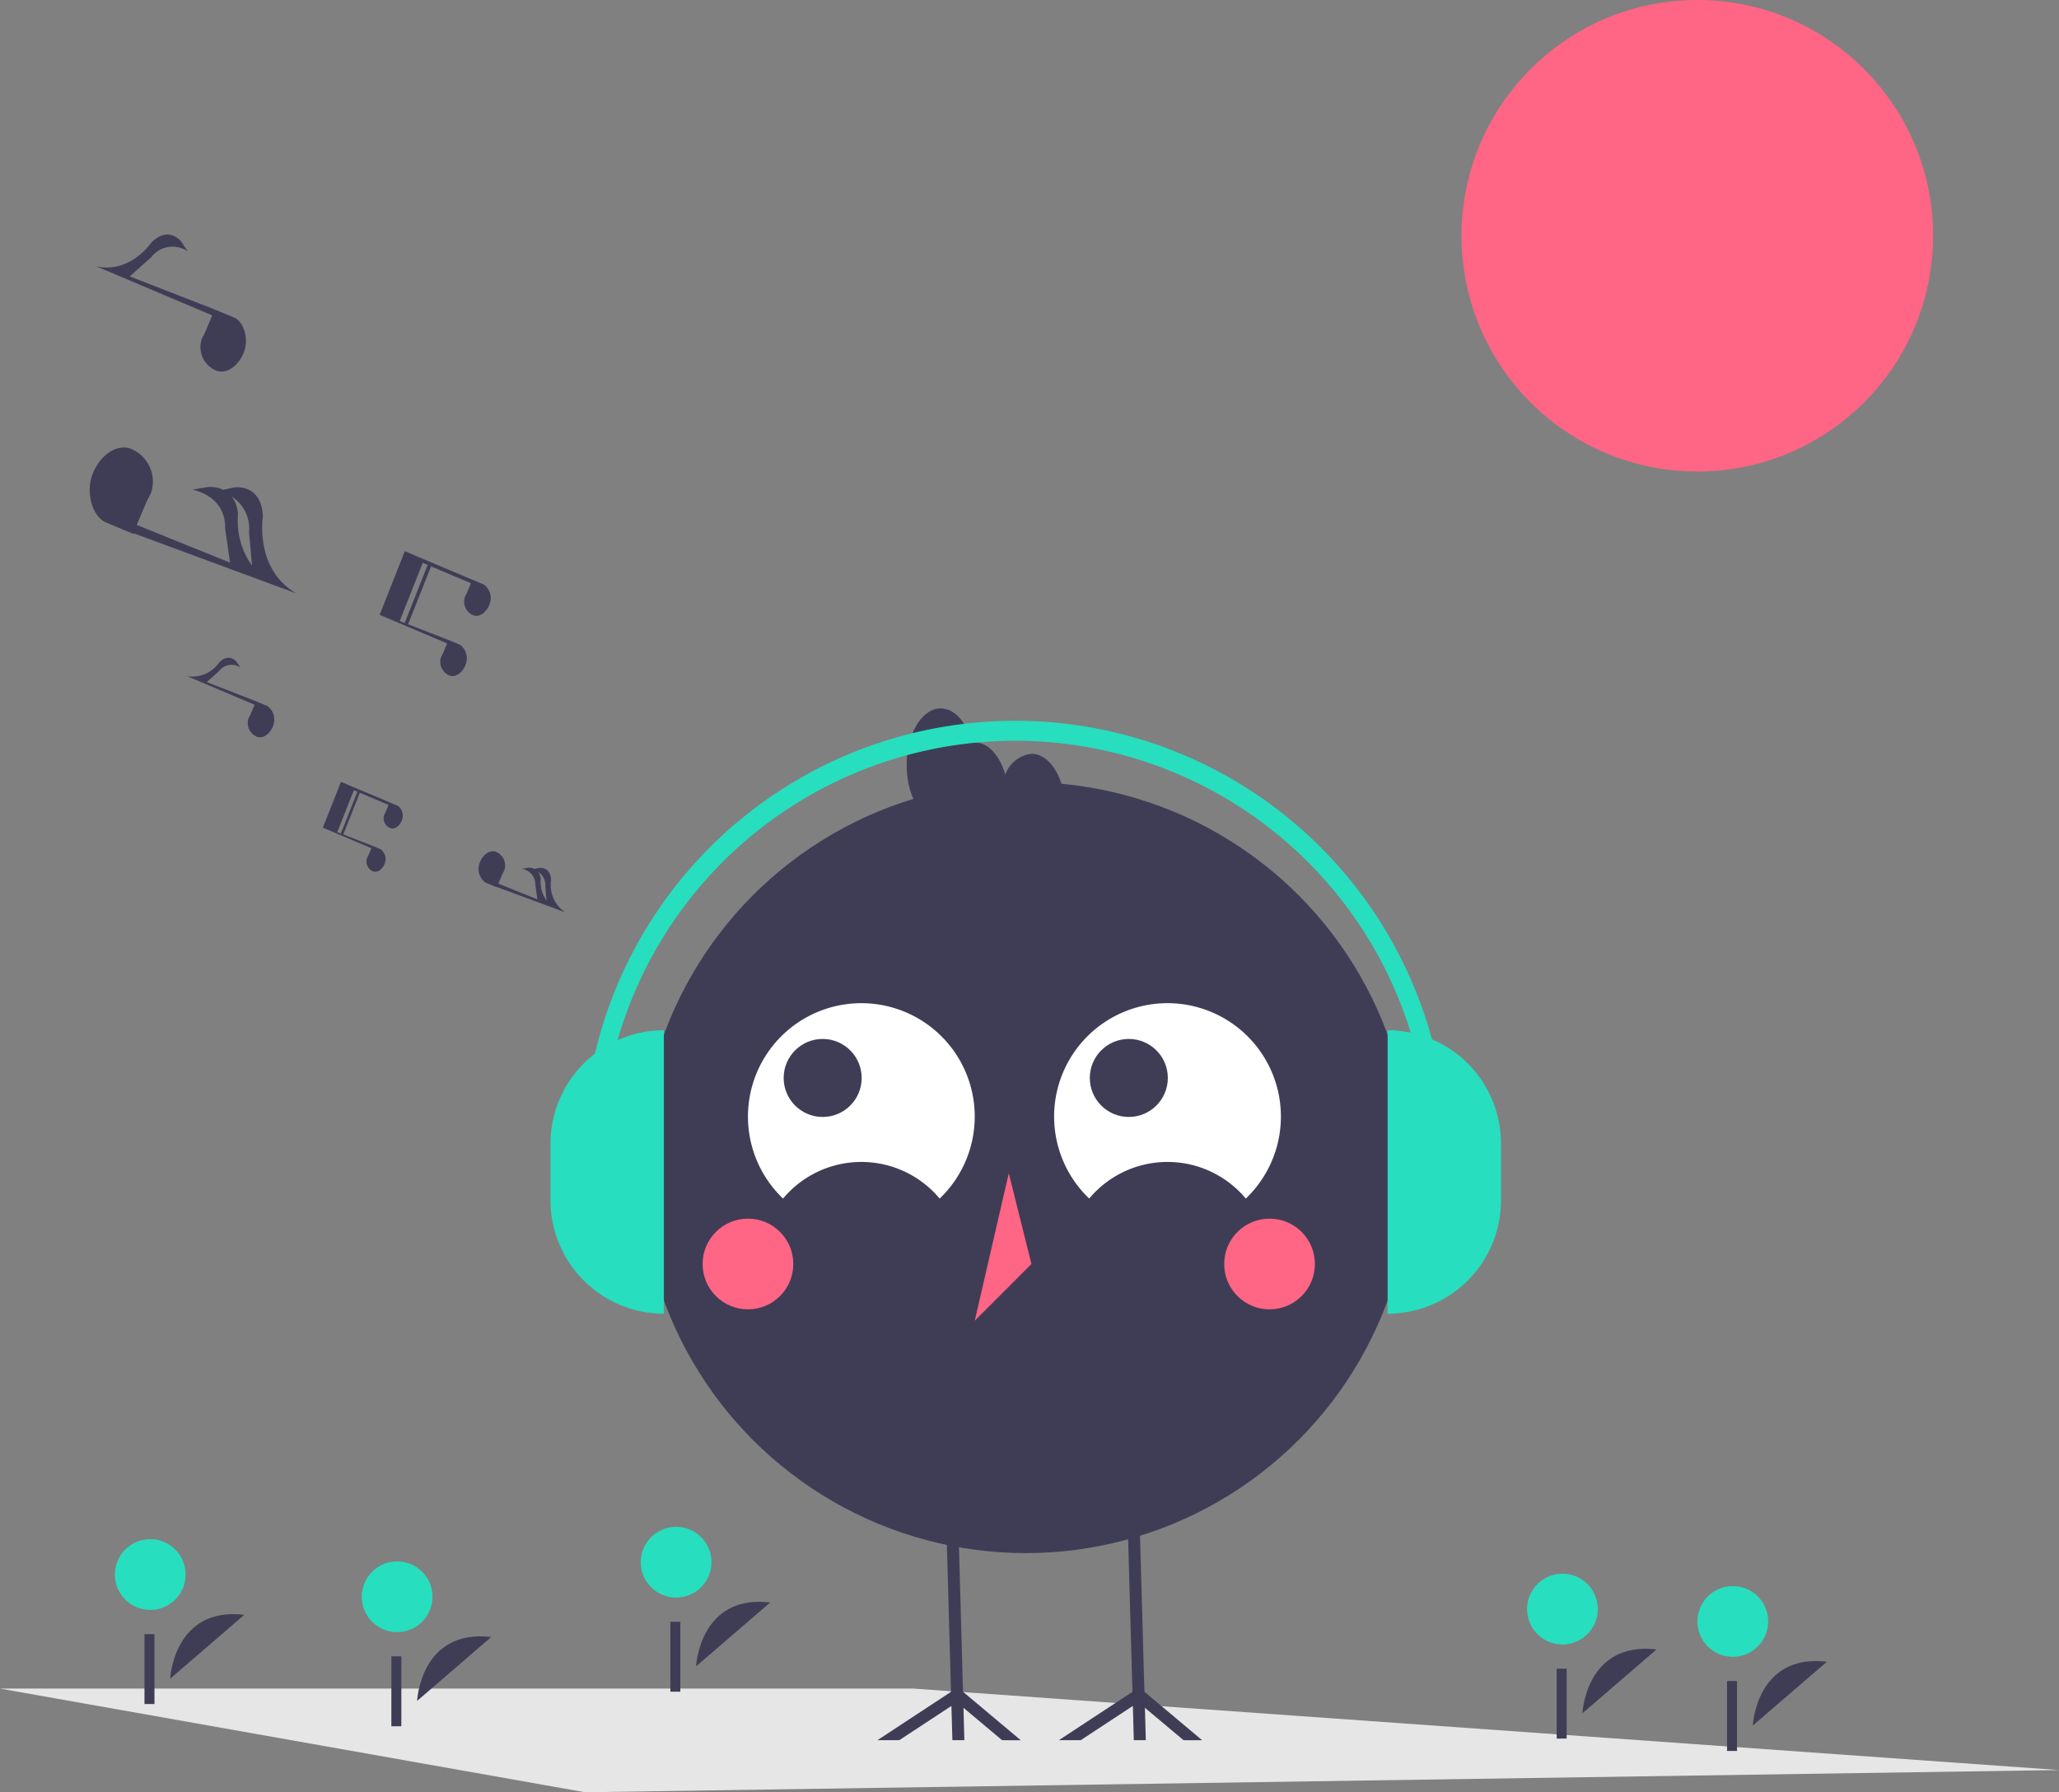 <svg id="Group_50" data-name="Group 50" xmlns="http://www.w3.org/2000/svg" width="213.186" height="185.584" viewBox="0 0 213.186 185.584">
  <rect x="0" y="0" width="213.186" height="185.584" fill="#808080" stroke="none"/>
  <path id="Path_249" data-name="Path 249" d="M213.186,736.557l-152.608,2.3L0,728.121H94.57Z" transform="translate(0 -553.273)" fill="#e6e6e6"/>
  <circle id="Ellipse_94" data-name="Ellipse 94" cx="24.412" cy="24.412" r="24.412" transform="translate(151.324 0)" fill="#ff6584"/>
  <path id="Path_250" data-name="Path 250" d="M335.954,775.873s.357-7.482,7.678-6.613" transform="translate(-292.768 -599.749)" fill="#3f3d56"/>
  <circle id="Ellipse_95" data-name="Ellipse 95" cx="3.664" cy="3.664" r="3.664" transform="translate(37.454 161.676)" fill="#27debf"/>
  <rect id="Rectangle_37" data-name="Rectangle 37" width="1.034" height="7.239" transform="translate(40.521 171.509)" fill="#3f3d56"/>
  <path id="Path_251" data-name="Path 251" d="M838.4,781.2s.357-7.482,7.677-6.613" transform="translate(-674.559 -603.793)" fill="#3f3d56"/>
  <circle id="Ellipse_96" data-name="Ellipse 96" cx="3.664" cy="3.664" r="3.664" transform="translate(158.109 162.954)" fill="#27debf"/>
  <rect id="Rectangle_38" data-name="Rectangle 38" width="1.034" height="7.239" transform="translate(161.177 172.788)" fill="#3f3d56"/>
  <path id="Path_252" data-name="Path 252" d="M911.851,786.518s.357-7.482,7.677-6.613" transform="translate(-730.371 -607.838)" fill="#3f3d56"/>
  <circle id="Ellipse_97" data-name="Ellipse 97" cx="3.664" cy="3.664" r="3.664" transform="translate(175.747 164.232)" fill="#27debf"/>
  <rect id="Rectangle_39" data-name="Rectangle 39" width="1.034" height="7.239" transform="translate(178.815 174.066)" fill="#3f3d56"/>
  <path id="Path_253" data-name="Path 253" d="M456.243,760.969s.357-7.482,7.677-6.613" transform="translate(-384.171 -588.424)" fill="#3f3d56"/>
  <circle id="Ellipse_98" data-name="Ellipse 98" cx="3.664" cy="3.664" r="3.664" transform="translate(66.34 158.097)" fill="#27debf"/>
  <rect id="Rectangle_40" data-name="Rectangle 40" width="1.034" height="7.239" transform="translate(69.407 167.931)" fill="#3f3d56"/>
  <path id="Path_254" data-name="Path 254" d="M229.5,766.292s.357-7.482,7.677-6.613" transform="translate(-211.88 -592.469)" fill="#3f3d56"/>
  <circle id="Ellipse_99" data-name="Ellipse 99" cx="3.664" cy="3.664" r="3.664" transform="translate(11.891 159.375)" fill="#27debf"/>
  <rect id="Rectangle_41" data-name="Rectangle 41" width="1.034" height="7.239" transform="translate(14.959 169.209)" fill="#3f3d56"/>
  <circle id="Ellipse_100" data-name="Ellipse 100" cx="39.917" cy="39.917" r="39.917" transform="translate(66.289 80.987)" fill="#3f3d56"/>
  <path id="Path_255" data-name="Path 255" d="M482.241,516.388a10.563,10.563,0,0,1,16.214,0,11.74,11.74,0,1,0-16.214,0Z" transform="translate(-401.165 -392.28)" fill="#fff"/>
  <path id="Path_256" data-name="Path 256" d="M614.246,516.388a10.563,10.563,0,0,1,16.214,0,11.74,11.74,0,1,0-16.214,0Z" transform="translate(-501.471 -392.28)" fill="#fff"/>
  <circle id="Ellipse_101" data-name="Ellipse 101" cx="4.039" cy="4.039" r="4.039" transform="translate(81.139 107.58)" fill="#3f3d56"/>
  <circle id="Ellipse_102" data-name="Ellipse 102" cx="4.039" cy="4.039" r="4.039" transform="translate(112.837 107.58)" fill="#3f3d56"/>
  <circle id="Ellipse_103" data-name="Ellipse 103" cx="4.696" cy="4.696" r="4.696" transform="translate(72.746 126.187)" fill="#ff6584"/>
  <circle id="Ellipse_104" data-name="Ellipse 104" cx="4.696" cy="4.696" r="4.696" transform="translate(126.752 126.187)" fill="#ff6584"/>
  <path id="Path_257" data-name="Path 257" d="M423.8,505.926l-3.522,15.263,5.87-5.87Z" transform="translate(-319.353 -384.435)" fill="#ff6584"/>
  <path id="Path_258" data-name="Path 258" d="M469.469,676.023l-4-3.356.093,3.356h-1.242l-.1-3.549-5.4,3.549h-2.26l7.619-5.008-.3-10.515-.22-7.941,1.239-.034.224,7.976.295,10.506,5.976,5.017Z" transform="translate(-346.926 -495.83)" fill="#3f3d56"/>
  <path id="Path_259" data-name="Path 259" d="M391.248,676.023l-4-3.356.093,3.356H386.1l-.1-3.549-5.4,3.549h-2.26l7.616-5.008-.295-10.515-.22-7.941,1.242-.034.224,7.976.292,10.506,5.976,5.017Z" transform="translate(-287.491 -495.83)" fill="#3f3d56"/>
  <path id="Path_260" data-name="Path 260" d="M559.97,373.756a3.286,3.286,0,0,0-2.708,2.158c-.569-1.965-1.766-3.332-3.163-3.332a2.128,2.128,0,0,0-.282.047c-.537-2.1-1.785-3.569-3.24-3.569-1.945,0-3.522,2.628-3.522,5.87s1.577,5.87,3.522,5.87a2.109,2.109,0,0,0,.282-.047c.537,2.1,1.785,3.569,3.24,3.569a3.287,3.287,0,0,0,2.708-2.158c.569,1.965,1.766,3.332,3.163,3.332,1.945,0,3.522-2.628,3.522-5.87S561.915,373.756,559.97,373.756Z" transform="translate(-453.176 -295.704)" fill="#3f3d56"/>
  <path id="Path_261" data-name="Path 261" d="M0,0H0A11.74,11.74,0,0,1,11.74,11.74v5.87A11.74,11.74,0,0,1,0,29.351H0Z" transform="translate(68.739 136.031) rotate(180)" fill="#27debf"/>
  <path id="Path_262" data-name="Path 262" d="M598.3,444.248h0a11.74,11.74,0,0,1,11.74,11.741v5.87A11.74,11.74,0,0,1,598.3,473.6h0V444.248Z" transform="translate(-454.629 -337.568)" fill="#27debf"/>
  <path id="Path_263" data-name="Path 263" d="M497.108,419.1h-1.863a42.844,42.844,0,0,0-85.687,0h-1.863a44.706,44.706,0,0,1,89.413,0Z" transform="translate(-347.281 -299.758)" fill="#27debf"/>
  <path id="Path_264" data-name="Path 264" d="M131.69,368Z" transform="translate(-100.067 -279.628)" fill="#3f3d56"/>
  <path id="Path_265" data-name="Path 265" d="M303.073,403.193h0l-.875-.364-3.692-1.561-1.324-.56-.1.256h0l-1.778,4.489,5,2.118.026.024-.337.8a1.4,1.4,0,0,0-.118.229,1.1,1.1,0,0,0,.632,1.357c.422.167.955-.181,1.191-.777a1.255,1.255,0,0,0-.406-1.516h0l-.875-.365-2.994-1.164,1.711-4.319-.254-.1-1.711,4.321-.37-.144,1.718-4.337.045.019,3.519,1.489.026.024-.337.8a1.4,1.4,0,0,0-.118.229,1.1,1.1,0,0,0,.632,1.357c.422.167.955-.181,1.191-.777A1.255,1.255,0,0,0,303.073,403.193Z" transform="translate(-261.879 -319.752)" fill="#3f3d56"/>
  <path id="Path_266" data-name="Path 266" d="M371.462,436.955a3.374,3.374,0,0,1-1.453-3.317c-.046-1.481-1.269-1.271-1.269-1.271l-.445.1a1.351,1.351,0,0,0-.662-.122l-.677.114a1.608,1.608,0,0,1,1.415,1.652l.216,1.508-4.04-1.63.464-1.094a1.95,1.95,0,0,0,.163-.319,1.533,1.533,0,0,0-.877-1.884c-.586-.232-1.327.251-1.655,1.08a1.743,1.743,0,0,0,.563,2.106h0l1.215.506.009-.029Zm-2.052-2.65.13,1.444a3.33,3.33,0,0,1-.607-2.211,1.4,1.4,0,0,0-.271-.774,1.64,1.64,0,0,1,.748,1.542Z" transform="translate(-312.948 -342.493)" fill="#3f3d56"/>
  <path id="Path_267" data-name="Path 267" d="M245.1,352.218h0l-1.215-.506-5.08-1.975,1.282-1.141a1.62,1.62,0,0,1,2.213-.363l-.4-.591s-.748-.99-1.795.057a3.374,3.374,0,0,1-3.33,1.423l6.95,2.941.036.033-.468,1.1a1.952,1.952,0,0,0-.163.319,1.533,1.533,0,0,0,.877,1.884c.586.232,1.326-.251,1.655-1.08A1.743,1.743,0,0,0,245.1,352.218Z" transform="translate(-217.405 -279.108)" fill="#3f3d56"/>
  <path id="Path_268" data-name="Path 268" d="M326.774,310.858l-.468,1.1a1.953,1.953,0,0,0-.163.319,1.533,1.533,0,0,0,.877,1.884c.586.232,1.326-.251,1.655-1.08a1.743,1.743,0,0,0-.563-2.106h0l-1.216-.506-4.158-1.616,2.376-6-.352-.139-2.377,6-.514-.2,2.386-6.024.063.027,4.887,2.069.036.033-.468,1.1a1.956,1.956,0,0,0-.163.319,1.533,1.533,0,0,0,.877,1.884c.586.232,1.327-.251,1.655-1.08a1.743,1.743,0,0,0-.563-2.106h0l-1.216-.506-4.967-2.1h0l-.161-.068-1.838-.777-2.61,6.591,6.95,2.941ZM322.257,301.648Z" transform="translate(-280.484 -244.21)" fill="#3f3d56"/>
  <path id="Path_269" data-name="Path 269" d="M211.832,173.32v0l-2.092-.871-8.745-3.4,2.207-1.964a2.788,2.788,0,0,1,3.81-.624l-.685-1.018s-1.288-1.7-3.09.1c0,0-2.23,3.288-5.733,2.45l11.963,5.063.063.057-.806,1.9a3.362,3.362,0,0,0-.281.549,2.638,2.638,0,0,0,1.51,3.244c1.008.4,2.284-.433,2.848-1.859C213.359,175.538,212.814,173.751,211.832,173.32Z" transform="translate(-187.565 -140.428)" fill="#3f3d56"/>
  <path id="Path_270" data-name="Path 270" d="M216.2,271.659c-4.343-2.483-3.474-7.932-3.474-7.932-.109-3.54-3.034-3.039-3.034-3.039l-1.064.243a3.232,3.232,0,0,0-1.583-.293l-1.619.272c3.687.866,3.384,3.95,3.384,3.95l.516,3.606-9.66-3.9,1.109-2.615a4.668,4.668,0,0,0,.391-.762,3.664,3.664,0,0,0-2.1-4.505c-1.4-.555-3.172.6-3.956,2.582-.774,1.953-.018,4.435,1.347,5.035v0l2.906,1.21.022-.069Zm-4.906-6.336.311,3.464a7.936,7.936,0,0,1-1.451-5.3,3.344,3.344,0,0,0-.647-1.852,3.922,3.922,0,0,1,1.787,3.686Z" transform="translate(-185.51 -210.211)" fill="#3f3d56"/>
</svg>
